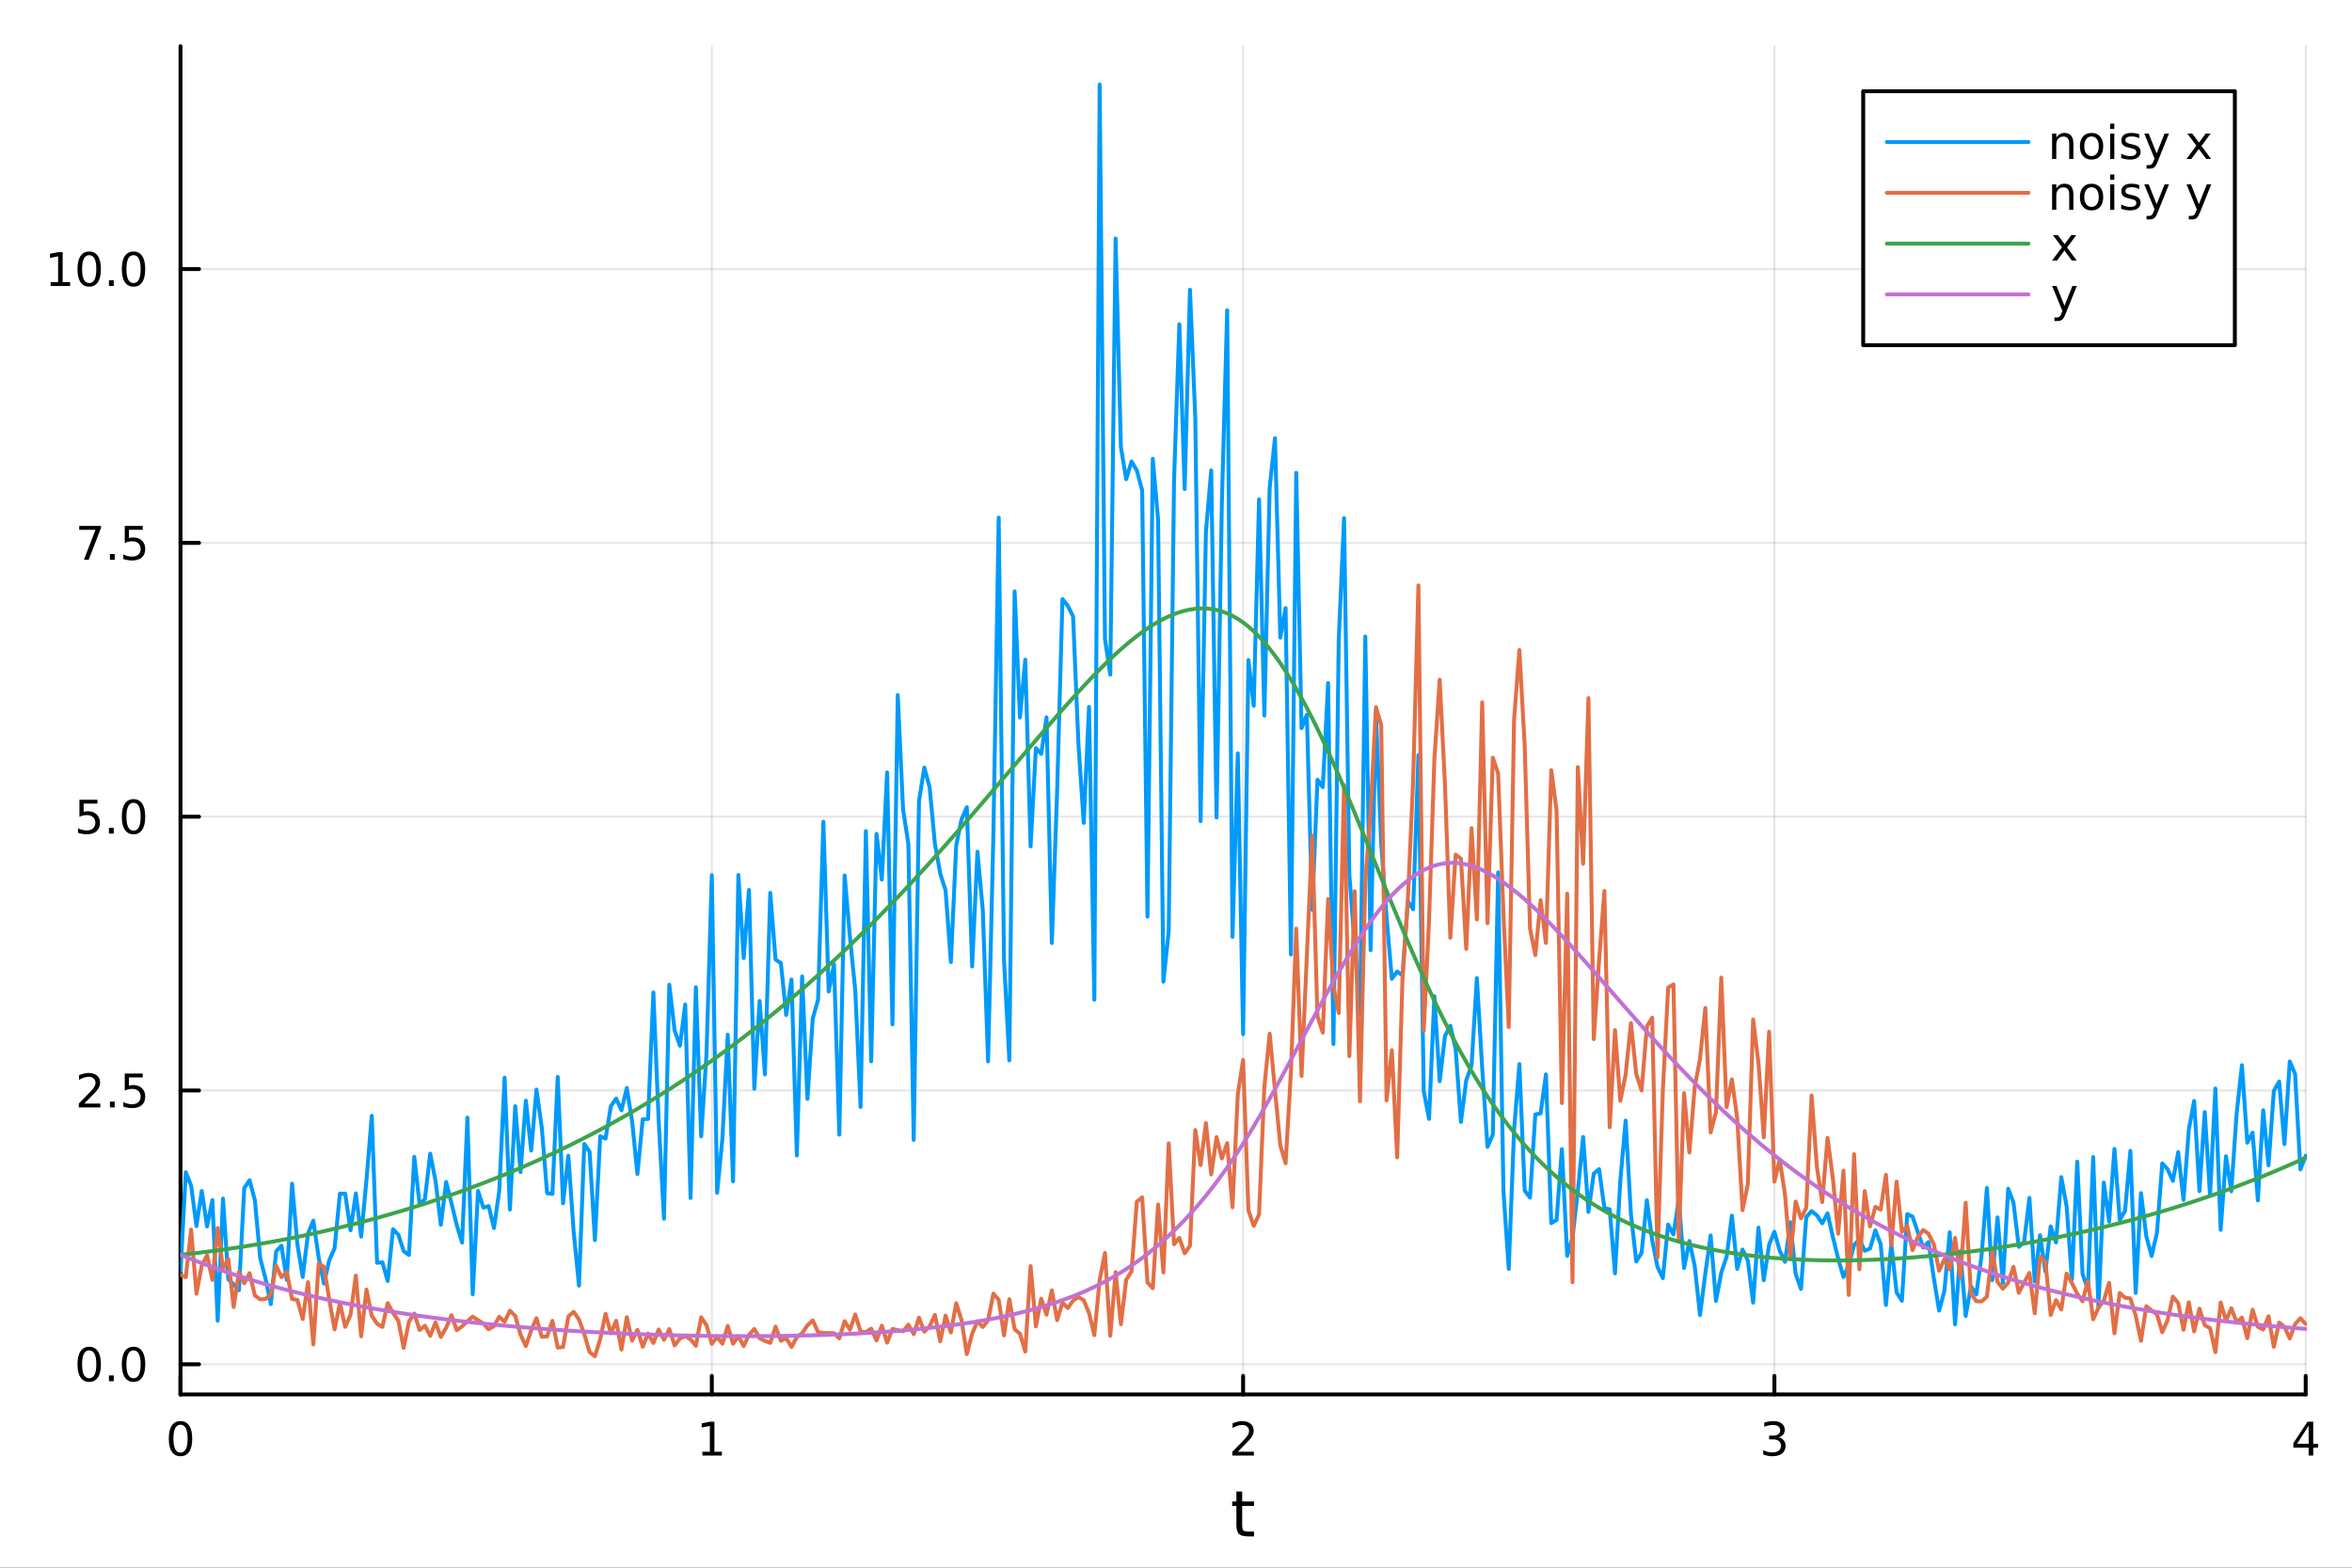 <?xml version="1.0" encoding="utf-8"?>
<svg xmlns="http://www.w3.org/2000/svg" xmlns:xlink="http://www.w3.org/1999/xlink" width="600" height="400" viewBox="0 0 2400 1600">
<rect x="0" y="0" width="2400" height="1600" fill="#333333" stroke="none"/>
<defs>
  <clipPath id="clip410">
    <rect x="0" y="0" width="2400" height="1600"/>
  </clipPath>
</defs>
<path clip-path="url(#clip410)" d="M0 1600 L2400 1600 L2400 0 L0 0  Z" fill="#ffffff" fill-rule="evenodd" fill-opacity="1"/>
<defs>
  <clipPath id="clip411">
    <rect x="480" y="0" width="1681" height="1600"/>
  </clipPath>
</defs>
<path clip-path="url(#clip410)" d="M184.191 1423.18 L2352.76 1423.18 L2352.76 47.244 L184.191 47.244  Z" fill="#ffffff" fill-rule="evenodd" fill-opacity="1"/>
<defs>
  <clipPath id="clip412">
    <rect x="184" y="47" width="2170" height="1377"/>
  </clipPath>
</defs>
<polyline clip-path="url(#clip412)" style="stroke:#000000; stroke-linecap:round; stroke-linejoin:round; stroke-width:2; stroke-opacity:0.1; fill:none" points="184.191,1423.18 184.191,47.244 "/>
<polyline clip-path="url(#clip412)" style="stroke:#000000; stroke-linecap:round; stroke-linejoin:round; stroke-width:2; stroke-opacity:0.1; fill:none" points="726.332,1423.18 726.332,47.244 "/>
<polyline clip-path="url(#clip412)" style="stroke:#000000; stroke-linecap:round; stroke-linejoin:round; stroke-width:2; stroke-opacity:0.1; fill:none" points="1268.47,1423.18 1268.47,47.244 "/>
<polyline clip-path="url(#clip412)" style="stroke:#000000; stroke-linecap:round; stroke-linejoin:round; stroke-width:2; stroke-opacity:0.1; fill:none" points="1810.61,1423.18 1810.61,47.244 "/>
<polyline clip-path="url(#clip412)" style="stroke:#000000; stroke-linecap:round; stroke-linejoin:round; stroke-width:2; stroke-opacity:0.1; fill:none" points="2352.76,1423.18 2352.76,47.244 "/>
<polyline clip-path="url(#clip410)" style="stroke:#000000; stroke-linecap:round; stroke-linejoin:round; stroke-width:4; stroke-opacity:1; fill:none" points="184.191,1423.18 2352.76,1423.18 "/>
<polyline clip-path="url(#clip410)" style="stroke:#000000; stroke-linecap:round; stroke-linejoin:round; stroke-width:4; stroke-opacity:1; fill:none" points="184.191,1423.18 184.191,1404.28 "/>
<polyline clip-path="url(#clip410)" style="stroke:#000000; stroke-linecap:round; stroke-linejoin:round; stroke-width:4; stroke-opacity:1; fill:none" points="726.332,1423.18 726.332,1404.28 "/>
<polyline clip-path="url(#clip410)" style="stroke:#000000; stroke-linecap:round; stroke-linejoin:round; stroke-width:4; stroke-opacity:1; fill:none" points="1268.47,1423.18 1268.47,1404.28 "/>
<polyline clip-path="url(#clip410)" style="stroke:#000000; stroke-linecap:round; stroke-linejoin:round; stroke-width:4; stroke-opacity:1; fill:none" points="1810.61,1423.18 1810.61,1404.28 "/>
<polyline clip-path="url(#clip410)" style="stroke:#000000; stroke-linecap:round; stroke-linejoin:round; stroke-width:4; stroke-opacity:1; fill:none" points="2352.76,1423.18 2352.76,1404.28 "/>
<path clip-path="url(#clip410)" d="M184.191 1454.1 Q180.58 1454.1 178.751 1457.66 Q176.945 1461.2 176.945 1468.33 Q176.945 1475.44 178.751 1479.01 Q180.58 1482.55 184.191 1482.55 Q187.825 1482.55 189.63 1479.01 Q191.459 1475.44 191.459 1468.33 Q191.459 1461.2 189.63 1457.66 Q187.825 1454.1 184.191 1454.1 M184.191 1450.39 Q190.001 1450.39 193.056 1455 Q196.135 1459.58 196.135 1468.33 Q196.135 1477.06 193.056 1481.67 Q190.001 1486.25 184.191 1486.25 Q178.381 1486.25 175.302 1481.67 Q172.246 1477.06 172.246 1468.33 Q172.246 1459.58 175.302 1455 Q178.381 1450.39 184.191 1450.39 Z" fill="#000000" fill-rule="nonzero" fill-opacity="1" /><path clip-path="url(#clip410)" d="M716.714 1481.64 L724.353 1481.64 L724.353 1455.28 L716.043 1456.95 L716.043 1452.69 L724.307 1451.02 L728.982 1451.02 L728.982 1481.64 L736.621 1481.64 L736.621 1485.58 L716.714 1485.58 L716.714 1481.64 Z" fill="#000000" fill-rule="nonzero" fill-opacity="1" /><path clip-path="url(#clip410)" d="M1263.13 1481.64 L1279.45 1481.64 L1279.45 1485.58 L1257.5 1485.58 L1257.5 1481.64 Q1260.16 1478.89 1264.75 1474.26 Q1269.35 1469.61 1270.53 1468.27 Q1272.78 1465.74 1273.66 1464.01 Q1274.56 1462.25 1274.56 1460.56 Q1274.56 1457.8 1272.62 1456.07 Q1270.7 1454.33 1267.59 1454.33 Q1265.39 1454.33 1262.94 1455.09 Q1260.51 1455.86 1257.73 1457.41 L1257.73 1452.69 Q1260.56 1451.55 1263.01 1450.97 Q1265.46 1450.39 1267.5 1450.39 Q1272.87 1450.39 1276.07 1453.08 Q1279.26 1455.77 1279.26 1460.26 Q1279.26 1462.39 1278.45 1464.31 Q1277.66 1466.2 1275.56 1468.8 Q1274.98 1469.47 1271.88 1472.69 Q1268.77 1475.88 1263.13 1481.64 Z" fill="#000000" fill-rule="nonzero" fill-opacity="1" /><path clip-path="url(#clip410)" d="M1814.86 1466.95 Q1818.22 1467.66 1820.09 1469.93 Q1821.99 1472.2 1821.99 1475.53 Q1821.99 1480.65 1818.47 1483.45 Q1814.95 1486.25 1808.47 1486.25 Q1806.3 1486.25 1803.98 1485.81 Q1801.69 1485.39 1799.24 1484.54 L1799.24 1480.02 Q1801.18 1481.16 1803.5 1481.74 Q1805.81 1482.32 1808.33 1482.32 Q1812.73 1482.32 1815.02 1480.58 Q1817.34 1478.84 1817.34 1475.53 Q1817.34 1472.48 1815.19 1470.77 Q1813.06 1469.03 1809.24 1469.03 L1805.21 1469.03 L1805.21 1465.19 L1809.42 1465.19 Q1812.87 1465.19 1814.7 1463.82 Q1816.53 1462.43 1816.53 1459.84 Q1816.53 1457.18 1814.63 1455.77 Q1812.76 1454.33 1809.24 1454.33 Q1807.32 1454.33 1805.12 1454.75 Q1802.92 1455.16 1800.28 1456.04 L1800.28 1451.88 Q1802.94 1451.14 1805.26 1450.77 Q1807.59 1450.39 1809.65 1450.39 Q1814.98 1450.39 1818.08 1452.83 Q1821.18 1455.23 1821.18 1459.35 Q1821.18 1462.22 1819.54 1464.21 Q1817.89 1466.18 1814.86 1466.95 Z" fill="#000000" fill-rule="nonzero" fill-opacity="1" /><path clip-path="url(#clip410)" d="M2355.77 1455.09 L2343.96 1473.54 L2355.77 1473.54 L2355.77 1455.09 M2354.54 1451.02 L2360.42 1451.02 L2360.42 1473.54 L2365.35 1473.54 L2365.35 1477.43 L2360.42 1477.43 L2360.42 1485.58 L2355.77 1485.58 L2355.77 1477.43 L2340.16 1477.43 L2340.16 1472.92 L2354.54 1451.02 Z" fill="#000000" fill-rule="nonzero" fill-opacity="1" /><path clip-path="url(#clip410)" d="M1267.53 1522.27 L1267.53 1532.4 L1279.6 1532.4 L1279.6 1536.95 L1267.53 1536.95 L1267.53 1556.3 Q1267.53 1560.66 1268.71 1561.9 Q1269.92 1563.14 1273.58 1563.14 L1279.6 1563.14 L1279.6 1568.04 L1273.58 1568.04 Q1266.8 1568.04 1264.22 1565.53 Q1261.65 1562.98 1261.65 1556.3 L1261.65 1536.95 L1257.35 1536.95 L1257.35 1532.4 L1261.65 1532.4 L1261.65 1522.27 L1267.53 1522.27 Z" fill="#000000" fill-rule="nonzero" fill-opacity="1" /><polyline clip-path="url(#clip412)" style="stroke:#000000; stroke-linecap:round; stroke-linejoin:round; stroke-width:2; stroke-opacity:0.1; fill:none" points="184.191,1392.42 2352.76,1392.42 "/>
<polyline clip-path="url(#clip412)" style="stroke:#000000; stroke-linecap:round; stroke-linejoin:round; stroke-width:2; stroke-opacity:0.1; fill:none" points="184.191,1112.97 2352.76,1112.97 "/>
<polyline clip-path="url(#clip412)" style="stroke:#000000; stroke-linecap:round; stroke-linejoin:round; stroke-width:2; stroke-opacity:0.1; fill:none" points="184.191,833.52 2352.76,833.52 "/>
<polyline clip-path="url(#clip412)" style="stroke:#000000; stroke-linecap:round; stroke-linejoin:round; stroke-width:2; stroke-opacity:0.1; fill:none" points="184.191,554.069 2352.76,554.069 "/>
<polyline clip-path="url(#clip412)" style="stroke:#000000; stroke-linecap:round; stroke-linejoin:round; stroke-width:2; stroke-opacity:0.1; fill:none" points="184.191,274.618 2352.76,274.618 "/>
<polyline clip-path="url(#clip410)" style="stroke:#000000; stroke-linecap:round; stroke-linejoin:round; stroke-width:4; stroke-opacity:1; fill:none" points="184.191,1423.18 184.191,47.244 "/>
<polyline clip-path="url(#clip410)" style="stroke:#000000; stroke-linecap:round; stroke-linejoin:round; stroke-width:4; stroke-opacity:1; fill:none" points="184.191,1392.42 203.088,1392.42 "/>
<polyline clip-path="url(#clip410)" style="stroke:#000000; stroke-linecap:round; stroke-linejoin:round; stroke-width:4; stroke-opacity:1; fill:none" points="184.191,1112.97 203.088,1112.97 "/>
<polyline clip-path="url(#clip410)" style="stroke:#000000; stroke-linecap:round; stroke-linejoin:round; stroke-width:4; stroke-opacity:1; fill:none" points="184.191,833.52 203.088,833.52 "/>
<polyline clip-path="url(#clip410)" style="stroke:#000000; stroke-linecap:round; stroke-linejoin:round; stroke-width:4; stroke-opacity:1; fill:none" points="184.191,554.069 203.088,554.069 "/>
<polyline clip-path="url(#clip410)" style="stroke:#000000; stroke-linecap:round; stroke-linejoin:round; stroke-width:4; stroke-opacity:1; fill:none" points="184.191,274.618 203.088,274.618 "/>
<path clip-path="url(#clip410)" d="M91.015 1378.22 Q87.404 1378.22 85.575 1381.79 Q83.77 1385.33 83.77 1392.46 Q83.77 1399.56 85.575 1403.13 Q87.404 1406.67 91.015 1406.67 Q94.649 1406.67 96.455 1403.13 Q98.284 1399.56 98.284 1392.46 Q98.284 1385.33 96.455 1381.79 Q94.649 1378.22 91.015 1378.22 M91.015 1374.52 Q96.825 1374.52 99.881 1379.12 Q102.959 1383.71 102.959 1392.46 Q102.959 1401.18 99.881 1405.79 Q96.825 1410.37 91.015 1410.37 Q85.205 1410.37 82.126 1405.79 Q79.071 1401.18 79.071 1392.46 Q79.071 1383.71 82.126 1379.12 Q85.205 1374.52 91.015 1374.52 Z" fill="#000000" fill-rule="nonzero" fill-opacity="1" /><path clip-path="url(#clip410)" d="M111.177 1403.82 L116.061 1403.82 L116.061 1409.7 L111.177 1409.7 L111.177 1403.82 Z" fill="#000000" fill-rule="nonzero" fill-opacity="1" /><path clip-path="url(#clip410)" d="M136.246 1378.22 Q132.635 1378.22 130.807 1381.79 Q129.001 1385.33 129.001 1392.46 Q129.001 1399.56 130.807 1403.13 Q132.635 1406.67 136.246 1406.67 Q139.881 1406.67 141.686 1403.13 Q143.515 1399.56 143.515 1392.46 Q143.515 1385.33 141.686 1381.79 Q139.881 1378.22 136.246 1378.22 M136.246 1374.52 Q142.056 1374.52 145.112 1379.12 Q148.191 1383.71 148.191 1392.46 Q148.191 1401.18 145.112 1405.79 Q142.056 1410.37 136.246 1410.37 Q130.436 1410.37 127.357 1405.79 Q124.302 1401.18 124.302 1392.46 Q124.302 1383.71 127.357 1379.12 Q130.436 1374.52 136.246 1374.52 Z" fill="#000000" fill-rule="nonzero" fill-opacity="1" /><path clip-path="url(#clip410)" d="M86.038 1126.32 L102.358 1126.32 L102.358 1130.25 L80.413 1130.25 L80.413 1126.32 Q83.075 1123.56 87.659 1118.93 Q92.265 1114.28 93.446 1112.94 Q95.691 1110.41 96.571 1108.68 Q97.473 1106.92 97.473 1105.23 Q97.473 1102.47 95.529 1100.74 Q93.608 1099 90.506 1099 Q88.307 1099 85.853 1099.77 Q83.422 1100.53 80.645 1102.08 L80.645 1097.36 Q83.469 1096.22 85.922 1095.65 Q88.376 1095.07 90.413 1095.07 Q95.784 1095.07 98.978 1097.75 Q102.172 1100.44 102.172 1104.93 Q102.172 1107.06 101.362 1108.98 Q100.575 1110.88 98.469 1113.47 Q97.89 1114.14 94.788 1117.36 Q91.686 1120.55 86.038 1126.32 Z" fill="#000000" fill-rule="nonzero" fill-opacity="1" /><path clip-path="url(#clip410)" d="M112.172 1124.37 L117.057 1124.37 L117.057 1130.25 L112.172 1130.25 L112.172 1124.37 Z" fill="#000000" fill-rule="nonzero" fill-opacity="1" /><path clip-path="url(#clip410)" d="M127.288 1095.69 L145.644 1095.69 L145.644 1099.63 L131.57 1099.63 L131.57 1108.1 Q132.589 1107.75 133.607 1107.59 Q134.626 1107.4 135.644 1107.4 Q141.431 1107.4 144.811 1110.58 Q148.191 1113.75 148.191 1119.16 Q148.191 1124.74 144.718 1127.84 Q141.246 1130.92 134.927 1130.92 Q132.751 1130.92 130.482 1130.55 Q128.237 1130.18 125.83 1129.44 L125.83 1124.74 Q127.913 1125.88 130.135 1126.43 Q132.357 1126.99 134.834 1126.99 Q138.839 1126.99 141.177 1124.88 Q143.515 1122.77 143.515 1119.16 Q143.515 1115.55 141.177 1113.45 Q138.839 1111.34 134.834 1111.34 Q132.959 1111.34 131.084 1111.76 Q129.232 1112.17 127.288 1113.05 L127.288 1095.69 Z" fill="#000000" fill-rule="nonzero" fill-opacity="1" /><path clip-path="url(#clip410)" d="M81.061 816.24 L99.418 816.24 L99.418 820.176 L85.344 820.176 L85.344 828.648 Q86.362 828.301 87.381 828.139 Q88.399 827.953 89.418 827.953 Q95.205 827.953 98.585 831.125 Q101.964 834.296 101.964 839.713 Q101.964 845.291 98.492 848.393 Q95.02 851.472 88.7 851.472 Q86.524 851.472 84.256 851.101 Q82.01 850.731 79.603 849.99 L79.603 845.291 Q81.686 846.426 83.909 846.981 Q86.131 847.537 88.608 847.537 Q92.612 847.537 94.95 845.43 Q97.288 843.324 97.288 839.713 Q97.288 836.101 94.95 833.995 Q92.612 831.889 88.608 831.889 Q86.733 831.889 84.858 832.305 Q83.006 832.722 81.061 833.601 L81.061 816.24 Z" fill="#000000" fill-rule="nonzero" fill-opacity="1" /><path clip-path="url(#clip410)" d="M111.177 844.921 L116.061 844.921 L116.061 850.8 L111.177 850.8 L111.177 844.921 Z" fill="#000000" fill-rule="nonzero" fill-opacity="1" /><path clip-path="url(#clip410)" d="M136.246 819.319 Q132.635 819.319 130.807 822.884 Q129.001 826.426 129.001 833.555 Q129.001 840.662 130.807 844.226 Q132.635 847.768 136.246 847.768 Q139.881 847.768 141.686 844.226 Q143.515 840.662 143.515 833.555 Q143.515 826.426 141.686 822.884 Q139.881 819.319 136.246 819.319 M136.246 815.615 Q142.056 815.615 145.112 820.222 Q148.191 824.805 148.191 833.555 Q148.191 842.282 145.112 846.888 Q142.056 851.472 136.246 851.472 Q130.436 851.472 127.357 846.888 Q124.302 842.282 124.302 833.555 Q124.302 824.805 127.357 820.222 Q130.436 815.615 136.246 815.615 Z" fill="#000000" fill-rule="nonzero" fill-opacity="1" /><path clip-path="url(#clip410)" d="M80.83 536.789 L103.052 536.789 L103.052 538.78 L90.506 571.349 L85.622 571.349 L97.427 540.725 L80.83 540.725 L80.83 536.789 Z" fill="#000000" fill-rule="nonzero" fill-opacity="1" /><path clip-path="url(#clip410)" d="M112.172 565.47 L117.057 565.47 L117.057 571.349 L112.172 571.349 L112.172 565.47 Z" fill="#000000" fill-rule="nonzero" fill-opacity="1" /><path clip-path="url(#clip410)" d="M127.288 536.789 L145.644 536.789 L145.644 540.725 L131.57 540.725 L131.57 549.197 Q132.589 548.85 133.607 548.688 Q134.626 548.502 135.644 548.502 Q141.431 548.502 144.811 551.674 Q148.191 554.845 148.191 560.262 Q148.191 565.84 144.718 568.942 Q141.246 572.021 134.927 572.021 Q132.751 572.021 130.482 571.65 Q128.237 571.28 125.83 570.539 L125.83 565.84 Q127.913 566.974 130.135 567.53 Q132.357 568.086 134.834 568.086 Q138.839 568.086 141.177 565.979 Q143.515 563.873 143.515 560.262 Q143.515 556.65 141.177 554.544 Q138.839 552.438 134.834 552.438 Q132.959 552.438 131.084 552.854 Q129.232 553.271 127.288 554.15 L127.288 536.789 Z" fill="#000000" fill-rule="nonzero" fill-opacity="1" /><path clip-path="url(#clip410)" d="M51.663 287.963 L59.302 287.963 L59.302 261.598 L50.992 263.264 L50.992 259.005 L59.256 257.338 L63.932 257.338 L63.932 287.963 L71.571 287.963 L71.571 291.898 L51.663 291.898 L51.663 287.963 Z" fill="#000000" fill-rule="nonzero" fill-opacity="1" /><path clip-path="url(#clip410)" d="M91.015 260.417 Q87.404 260.417 85.575 263.982 Q83.77 267.524 83.77 274.653 Q83.77 281.76 85.575 285.324 Q87.404 288.866 91.015 288.866 Q94.649 288.866 96.455 285.324 Q98.284 281.76 98.284 274.653 Q98.284 267.524 96.455 263.982 Q94.649 260.417 91.015 260.417 M91.015 256.713 Q96.825 256.713 99.881 261.32 Q102.959 265.903 102.959 274.653 Q102.959 283.38 99.881 287.986 Q96.825 292.57 91.015 292.57 Q85.205 292.57 82.126 287.986 Q79.071 283.38 79.071 274.653 Q79.071 265.903 82.126 261.32 Q85.205 256.713 91.015 256.713 Z" fill="#000000" fill-rule="nonzero" fill-opacity="1" /><path clip-path="url(#clip410)" d="M111.177 286.019 L116.061 286.019 L116.061 291.898 L111.177 291.898 L111.177 286.019 Z" fill="#000000" fill-rule="nonzero" fill-opacity="1" /><path clip-path="url(#clip410)" d="M136.246 260.417 Q132.635 260.417 130.807 263.982 Q129.001 267.524 129.001 274.653 Q129.001 281.76 130.807 285.324 Q132.635 288.866 136.246 288.866 Q139.881 288.866 141.686 285.324 Q143.515 281.76 143.515 274.653 Q143.515 267.524 141.686 263.982 Q139.881 260.417 136.246 260.417 M136.246 256.713 Q142.056 256.713 145.112 261.32 Q148.191 265.903 148.191 274.653 Q148.191 283.38 145.112 287.986 Q142.056 292.57 136.246 292.57 Q130.436 292.57 127.357 287.986 Q124.302 283.38 124.302 274.653 Q124.302 265.903 127.357 261.32 Q130.436 256.713 136.246 256.713 Z" fill="#000000" fill-rule="nonzero" fill-opacity="1" /><polyline clip-path="url(#clip412)" style="stroke:#009af9; stroke-linecap:round; stroke-linejoin:round; stroke-width:4; stroke-opacity:1; fill:none" points="184.191,1297.27 189.612,1196.41 195.034,1210.21 200.455,1251.33 205.876,1215.52 211.298,1251.72 216.719,1224.79 222.141,1348.01 227.562,1223.35 232.983,1305.67 238.405,1310.87 243.826,1316.77 249.248,1212.52 254.669,1204.55 260.09,1225.04 265.512,1284.26 270.933,1304.98 276.355,1331.02 281.776,1277.16 287.198,1271.35 292.619,1306.28 298.04,1208.04 303.462,1269.96 308.883,1303.25 314.305,1259.02 319.726,1245.77 325.147,1283.33 330.569,1310.1 335.99,1286.23 341.412,1273.95 346.833,1218.26 352.254,1218.31 357.676,1255.68 363.097,1218.03 368.519,1262.11 373.94,1204.53 379.362,1138.73 384.783,1288.87 390.204,1288.33 395.626,1307.38 401.047,1254.55 406.469,1260.14 411.89,1276.86 417.311,1280.91 422.733,1180.66 428.154,1229.06 433.576,1223.77 438.997,1177.43 444.419,1205.16 449.84,1250.07 455.261,1206.42 460.683,1227.99 466.104,1250.4 471.526,1268.18 476.947,1140.64 482.368,1321.02 487.79,1215.43 493.211,1232.5 498.633,1230.95 504.054,1253.35 509.475,1215.17 514.897,1099.89 520.318,1234.51 525.74,1128.95 531.161,1196.25 536.583,1123.37 542.004,1174.3 547.425,1112.05 552.847,1150.89 558.268,1217.79 563.69,1218.48 569.111,1099.14 574.532,1228.06 579.954,1179.53 585.375,1257.11 590.797,1312.13 596.218,1167.48 601.639,1175.5 607.061,1265.67 612.482,1159.73 617.904,1162.05 623.325,1129 628.747,1121.19 634.168,1133.21 639.589,1110.36 645.011,1144.42 650.432,1198.19 655.854,1142.34 661.275,1142.03 666.696,1012.93 672.118,1143.65 677.539,1243.86 682.961,1005.04 688.382,1051.64 693.804,1067.32 699.225,1025.16 704.646,1222.65 710.068,1007.55 715.489,1159.76 720.911,1075.78 726.332,893.189 731.753,1217.45 737.175,1161.48 742.596,1055.99 748.018,1205.77 753.439,892.969 758.86,977.871 764.282,908.286 769.703,1111.28 775.125,1021.62 780.546,1096.56 785.968,911.261 791.389,979.268 796.81,983 802.232,1035.91 807.653,999.725 813.075,1179.3 818.496,996.516 823.917,1121.51 829.339,1039.52 834.76,1020.41 840.182,838.656 845.603,1011.9 851.024,984.239 856.446,1158.05 861.867,893.437 867.289,956.308 872.71,1010.66 878.132,1129.83 883.553,848.236 888.974,1083.26 894.396,851.019 899.817,897.745 905.239,788.369 910.66,1045.55 916.081,709.456 921.503,825.986 926.924,861.584 932.346,1163.43 937.767,817.42 943.189,783.387 948.61,803.617 954.031,861.617 959.453,891.663 964.874,908.819 970.296,981.899 975.717,862.889 981.138,836.241 986.56,823.841 991.981,986.36 997.403,869.228 1002.82,928.501 1008.25,1083.33 1013.67,850.92 1019.09,528.26 1024.51,980.088 1029.93,1082.28 1035.35,603.53 1040.77,732.24 1046.2,673.319 1051.62,863.824 1057.04,763.5 1062.46,769.466 1067.88,732.17 1073.3,962.47 1078.72,806.888 1084.15,611.486 1089.57,618.269 1094.99,629.111 1100.41,758.773 1105.83,839.883 1111.25,721.502 1116.67,1020.29 1122.1,86.186 1127.52,652.216 1132.94,688.518 1138.36,243.447 1143.78,456.469 1149.2,489.088 1154.62,470.997 1160.05,480.188 1165.47,500.555 1170.89,935.529 1176.31,468.235 1181.73,530.591 1187.15,1001.86 1192.57,950.495 1197.99,490.214 1203.42,330.924 1208.84,499.18 1214.26,295.699 1219.68,426.435 1225.1,838.13 1230.52,543.01 1235.94,480.128 1241.37,834.365 1246.79,513.913 1252.21,316.671 1257.63,956.182 1263.05,768.796 1268.47,1055.48 1273.89,673.63 1279.32,720.4 1284.74,509.637 1290.16,730.347 1295.58,497.853 1301,447.197 1306.42,650.699 1311.84,620.556 1317.27,974.148 1322.69,482.537 1328.11,743.233 1333.53,729.482 1338.95,928.51 1344.37,795.755 1349.79,803.303 1355.22,697.052 1360.64,1065.58 1366.06,652.739 1371.48,528.763 1376.9,892.684 1382.32,965.009 1387.74,1035.66 1393.17,649.626 1398.59,969.731 1404.01,728.042 1409.43,861.692 1414.85,935.523 1420.27,999.004 1425.69,991.57 1431.12,995.379 1436.54,919.826 1441.96,928.049 1447.38,770.698 1452.8,1113.7 1458.22,1142.01 1463.64,1016.79 1469.07,1103.56 1474.49,1057.33 1479.91,1046.89 1485.33,1070.56 1490.75,1145.05 1496.17,1102.63 1501.59,1087.42 1507.02,998.27 1512.44,1090.11 1517.86,1170.5 1523.28,1158.02 1528.7,890.37 1534.12,1215.56 1539.54,1295.01 1544.97,1153.34 1550.39,1086.02 1555.81,1215.14 1561.23,1222.34 1566.65,1137.45 1572.07,1136.24 1577.49,1096.55 1582.92,1248.35 1588.34,1245.05 1593.76,1172.79 1599.18,1281.7 1604.6,1263.15 1610.02,1215.52 1615.44,1160.39 1620.87,1236.94 1626.29,1197.78 1631.71,1193.26 1637.13,1232.87 1642.55,1234.35 1647.97,1299.62 1653.39,1204.95 1658.82,1143.7 1664.24,1239.6 1669.66,1287.45 1675.08,1278.7 1680.5,1225.02 1685.92,1265.94 1691.34,1293.07 1696.76,1304.5 1702.19,1249.79 1707.61,1259.88 1713.03,1223.97 1718.45,1294.16 1723.87,1266.57 1729.29,1291.89 1734.71,1342.16 1740.14,1299.7 1745.56,1260.93 1750.98,1327.74 1756.4,1298.85 1761.82,1282.78 1767.24,1240.7 1772.66,1295.03 1778.09,1275.32 1783.51,1286.51 1788.93,1329.47 1794.35,1252.86 1799.77,1306.67 1805.19,1270.39 1810.61,1257.15 1816.04,1276.55 1821.46,1287.89 1826.88,1247.45 1832.3,1300.14 1837.72,1315.55 1843.14,1242.14 1848.56,1236.06 1853.99,1240.41 1859.41,1248.57 1864.83,1238.33 1870.25,1262.48 1875.67,1284.42 1881.09,1303.3 1886.51,1291.49 1891.94,1270.6 1897.36,1264.83 1902.78,1276.54 1908.2,1274.32 1913.62,1255.72 1919.04,1269.64 1924.46,1331.89 1929.89,1269 1935.31,1319.14 1940.73,1327.59 1946.15,1239.14 1951.57,1241.69 1956.99,1257.64 1962.41,1273.2 1967.84,1267.63 1973.26,1304.33 1978.68,1337.64 1984.1,1317.39 1989.52,1257.76 1994.94,1351.69 2000.36,1277.01 2005.79,1343.13 2011.21,1312.79 2016.63,1321.14 2022.05,1280.98 2027.47,1212.38 2032.89,1306.49 2038.31,1242.5 2043.74,1309.24 2049.16,1213.19 2054.58,1227.54 2060,1272.6 2065.42,1267.58 2070.84,1222.57 2076.26,1307.86 2081.69,1260.67 2087.11,1297.67 2092.53,1251.74 2097.95,1268.07 2103.37,1201.36 2108.79,1231.16 2114.21,1305.74 2119.64,1185.58 2125.06,1300.34 2130.48,1315.81 2135.9,1180.89 2141.32,1334.55 2146.74,1206.89 2152.16,1246.85 2157.59,1172.62 2163.01,1245.15 2168.43,1235.8 2173.85,1174.6 2179.27,1319.63 2184.69,1217.7 2190.11,1261.73 2195.53,1281.9 2200.96,1258.18 2206.38,1187.4 2211.8,1193.26 2217.22,1205.29 2222.64,1175.9 2228.06,1224.66 2233.48,1152.94 2238.91,1123.66 2244.33,1215.68 2249.75,1135 2255.17,1219.9 2260.59,1110.98 2266.01,1255.21 2271.43,1180.06 2276.86,1215.79 2282.28,1136.44 2287.7,1087.16 2293.12,1166.24 2298.54,1156 2303.96,1225.12 2309.38,1133.15 2314.81,1189.42 2320.23,1113.45 2325.65,1103.73 2331.07,1167.76 2336.49,1083.37 2341.91,1096.05 2347.33,1193.5 2352.76,1179.49 "/>
<polyline clip-path="url(#clip412)" style="stroke:#e26f46; stroke-linecap:round; stroke-linejoin:round; stroke-width:4; stroke-opacity:1; fill:none" points="184.191,1301.23 189.612,1303.4 195.034,1254.92 200.455,1320.48 205.876,1291.64 211.298,1281.19 216.719,1306.28 222.141,1253.27 227.562,1294.46 232.983,1285.07 238.405,1334.01 243.826,1298.11 249.248,1309.67 254.669,1299.43 260.09,1322.21 265.512,1326.17 270.933,1325.72 276.355,1320.96 281.776,1291.7 287.198,1303.52 292.619,1298.18 298.04,1325.84 303.462,1326.71 308.883,1346.2 314.305,1308.54 319.726,1372.16 325.147,1289.7 330.569,1292.91 335.99,1326.26 341.412,1356.79 346.833,1329.81 352.254,1354.2 357.676,1341.95 363.097,1301.81 368.519,1363.89 373.94,1316.1 379.362,1342.91 384.783,1350.98 390.204,1354.29 395.626,1330.02 401.047,1339.87 406.469,1347.9 411.89,1375.66 417.311,1348.84 422.733,1340.59 428.154,1357.52 433.576,1353.05 438.997,1363.36 444.419,1349.71 449.84,1364.53 455.261,1355.05 460.683,1342.3 466.104,1357.63 471.526,1353.71 476.947,1348.46 482.368,1343.78 487.79,1347.32 493.211,1350.93 498.633,1356.69 504.054,1353.44 509.475,1343.81 514.897,1349.08 520.318,1337.71 525.74,1343 531.161,1362.11 536.583,1373.85 542.004,1357.79 547.425,1345.35 552.847,1364.25 558.268,1363.93 563.69,1348.05 569.111,1375.34 574.532,1374.82 579.954,1343.68 585.375,1338.86 590.797,1346.71 596.218,1361.61 601.639,1379.98 607.061,1384.24 612.482,1366.69 617.904,1340.87 623.325,1360.72 628.747,1348 634.168,1377.44 639.589,1344.3 645.011,1368.29 650.432,1357.2 655.854,1374.5 661.275,1361.05 666.696,1370.67 672.118,1356.91 677.539,1367.36 682.961,1356.44 688.382,1373.18 693.804,1366.1 699.225,1363.61 704.646,1366.96 710.068,1373.65 715.489,1344.45 720.911,1352.59 726.332,1371.61 731.753,1364.47 737.175,1371.42 742.596,1353.23 748.018,1371.44 753.439,1363.7 758.86,1373.81 764.282,1362.32 769.703,1356.35 775.125,1365.89 780.546,1368.5 785.968,1370.6 791.389,1354.03 796.81,1368.44 802.232,1365.74 807.653,1374.79 813.075,1364.71 818.496,1360.68 823.917,1352.7 829.339,1347.6 834.76,1359.57 840.182,1360.43 845.603,1360.6 851.024,1360.63 856.446,1365.95 861.867,1348.42 867.289,1357.23 872.71,1341.5 878.132,1359.1 883.553,1359.59 888.974,1356.02 894.396,1368.05 899.817,1352.97 905.239,1370.36 910.66,1356.33 916.081,1357.65 921.503,1358.74 926.924,1351.96 932.346,1361.65 937.767,1344.81 943.189,1359.1 948.61,1353.59 954.031,1342 959.453,1368.91 964.874,1342.68 970.296,1359.87 975.717,1330.11 981.138,1347.26 986.56,1382.03 991.981,1361.19 997.403,1348.42 1002.82,1354.33 1008.25,1347.49 1013.67,1320.24 1019.09,1326.52 1024.51,1362.91 1029.93,1325.91 1035.35,1356.6 1040.77,1361.24 1046.2,1379.41 1051.62,1292.24 1057.04,1353.71 1062.46,1325.41 1067.88,1341.82 1073.3,1316.94 1078.72,1347.36 1084.15,1329.49 1089.57,1335 1094.99,1327.34 1100.41,1323.78 1105.83,1327.06 1111.25,1339.93 1116.67,1362.72 1122.1,1306.27 1127.52,1278.77 1132.94,1363.3 1138.36,1298.34 1143.78,1351.53 1149.2,1306.1 1154.62,1297.63 1160.05,1226.42 1165.47,1222.09 1170.89,1308.87 1176.31,1314.76 1181.73,1229.33 1187.15,1298.65 1192.57,1166.92 1197.99,1269.91 1203.42,1263.41 1208.84,1279.19 1214.26,1271.58 1219.68,1153.34 1225.1,1189.08 1230.52,1146.26 1235.94,1198.65 1241.37,1160.54 1246.79,1182.37 1252.21,1166.67 1257.63,1232.17 1263.05,1117.08 1268.47,1081.76 1273.89,1235.22 1279.32,1251.16 1284.74,1239.62 1290.16,1109.35 1295.58,1054.98 1301,1112.53 1306.42,1168.94 1311.84,1187.26 1317.27,1094.24 1322.69,947.784 1328.11,1098.16 1333.53,975.392 1338.95,853.041 1344.37,1037.3 1349.79,1053.96 1355.22,917.606 1360.64,1006.92 1366.06,1033.85 1371.48,801.16 1376.9,1077.98 1382.32,909.572 1387.74,1124.04 1393.17,898.574 1398.59,828.678 1404.01,721.644 1409.43,740.229 1414.85,1123.08 1420.27,1071.81 1425.69,1181.22 1431.12,999.127 1436.54,919.925 1441.96,796.909 1447.38,597.456 1452.8,1051.8 1458.22,939.171 1463.64,775.221 1469.07,693.69 1474.49,801.032 1479.91,957.064 1485.33,872.274 1490.75,876.436 1496.17,968.457 1501.59,845.227 1507.02,938.411 1512.44,716.811 1517.86,942.203 1523.28,773.287 1528.7,789.289 1534.12,932.129 1539.54,1048.18 1544.97,734.717 1550.39,663.428 1555.81,760.651 1561.23,947.516 1566.65,974.832 1572.07,918.783 1577.49,962.386 1582.92,786.107 1588.34,827.204 1593.76,1125.8 1599.18,912.123 1604.6,1308.67 1610.02,782.877 1615.44,881.542 1620.87,712.492 1626.29,1060.55 1631.71,980.525 1637.13,909.306 1642.55,1150.53 1647.97,1051.34 1653.39,1123.48 1658.82,1096.76 1664.24,1044.23 1669.66,1096.27 1675.08,1112.97 1680.5,1047.6 1685.92,1038.65 1691.34,1283.49 1696.76,1113.37 1702.19,1007.95 1707.61,1004.66 1713.03,1265.83 1718.45,1115.72 1723.87,1176.32 1729.29,1109.52 1734.71,1080.71 1740.14,1028.73 1745.56,1155.79 1750.98,1135.02 1756.4,997.743 1761.82,1130.01 1767.24,1101.62 1772.66,1141.32 1778.09,1235.15 1783.51,1208.49 1788.93,1040.52 1794.35,1084.56 1799.77,1160.81 1805.19,1053.01 1810.61,1206.04 1816.04,1183.68 1821.46,1219.4 1826.88,1284.74 1832.3,1226.29 1837.72,1243.44 1843.14,1232.8 1848.56,1118.02 1853.99,1191.12 1859.41,1226.84 1864.83,1161.31 1870.25,1202.38 1875.67,1259.18 1881.09,1194.8 1886.51,1321.69 1891.94,1177.95 1897.36,1295.56 1902.78,1215.58 1908.2,1251.73 1913.62,1231.75 1919.04,1234.53 1924.46,1199.03 1929.89,1270.94 1935.31,1206.01 1940.73,1257.25 1946.15,1251.22 1951.57,1275.97 1956.99,1262.54 1962.41,1255.33 1967.84,1259.15 1973.26,1269.82 1978.68,1296.9 1984.1,1285.21 1989.52,1295.51 1994.94,1263.34 2000.36,1303.2 2005.79,1227.52 2011.21,1320.33 2016.63,1328.06 2022.05,1328.24 2027.47,1323.35 2032.89,1277.18 2038.31,1308.35 2043.74,1315.32 2049.16,1308.97 2054.58,1292.93 2060,1319.44 2065.42,1309.03 2070.84,1299.09 2076.26,1340.41 2081.69,1282.63 2087.11,1287.31 2092.53,1342.03 2097.95,1326.89 2103.37,1336.47 2108.79,1299.87 2114.21,1309.54 2119.64,1320.41 2125.06,1328.14 2130.48,1307.24 2135.9,1346.5 2141.32,1334.68 2146.74,1327.55 2152.16,1309.21 2157.59,1360.8 2163.01,1319.62 2168.43,1324.4 2173.85,1325.24 2179.27,1342.76 2184.69,1368.43 2190.11,1333.18 2195.53,1337.47 2200.96,1341.4 2206.38,1359.72 2211.8,1347.36 2217.22,1323.36 2222.64,1329.88 2228.06,1357.17 2233.48,1329.07 2238.91,1358.87 2244.33,1335.59 2249.75,1352.49 2255.17,1355.51 2260.59,1380.02 2266.01,1329.39 2271.43,1348.12 2276.86,1335.2 2282.28,1349.43 2287.7,1344.82 2293.12,1365.79 2298.54,1336.71 2303.96,1354.08 2309.38,1356.97 2314.81,1343.37 2320.23,1374.59 2325.65,1349.83 2331.07,1354.19 2336.49,1366.07 2341.91,1351.47 2347.33,1345.38 2352.76,1351.26 "/>
<polyline clip-path="url(#clip412)" style="stroke:#3da44d; stroke-linecap:round; stroke-linejoin:round; stroke-width:4; stroke-opacity:1; fill:none" points="184.191,1280.64 189.612,1280.07 195.034,1279.47 200.455,1278.85 205.876,1278.21 211.298,1277.54 216.719,1276.84 222.141,1276.12 227.562,1275.38 232.983,1274.61 238.405,1273.81 243.826,1273 249.248,1272.16 254.669,1271.29 260.09,1270.4 265.512,1269.48 270.933,1268.54 276.355,1267.58 281.776,1266.59 287.198,1265.58 292.619,1264.54 298.04,1263.48 303.462,1262.39 308.883,1261.28 314.305,1260.14 319.726,1258.98 325.147,1257.79 330.569,1256.58 335.99,1255.34 341.412,1254.08 346.833,1252.79 352.254,1251.47 357.676,1250.13 363.097,1248.76 368.519,1247.37 373.94,1245.95 379.362,1244.5 384.783,1243.02 390.204,1241.52 395.626,1239.99 401.047,1238.43 406.469,1236.84 411.89,1235.23 417.311,1233.58 422.733,1231.91 428.154,1230.21 433.576,1228.48 438.997,1226.72 444.419,1224.93 449.84,1223.11 455.261,1221.26 460.683,1219.38 466.104,1217.47 471.526,1215.53 476.947,1213.55 482.368,1211.54 487.79,1209.51 493.211,1207.44 498.633,1205.33 504.054,1203.19 509.475,1201.02 514.897,1198.82 520.318,1196.58 525.74,1194.31 531.161,1192 536.583,1189.66 542.004,1187.28 547.425,1184.87 552.847,1182.42 558.268,1179.93 563.69,1177.4 569.111,1174.84 574.532,1172.24 579.954,1169.61 585.375,1166.93 590.797,1164.21 596.218,1161.46 601.639,1158.66 607.061,1155.83 612.482,1152.96 617.904,1150.04 623.325,1147.08 628.747,1144.08 634.168,1141.04 639.589,1137.96 645.011,1134.83 650.432,1131.66 655.854,1128.44 661.275,1125.18 666.696,1121.88 672.118,1118.53 677.539,1115.14 682.961,1111.7 688.382,1108.21 693.804,1104.68 699.225,1101.1 704.646,1097.47 710.068,1093.79 715.489,1090.07 720.911,1086.3 726.332,1082.48 731.753,1078.6 737.175,1074.68 742.596,1070.71 748.018,1066.69 753.439,1062.61 758.86,1058.49 764.282,1054.31 769.703,1050.08 775.125,1045.8 780.546,1041.46 785.968,1037.07 791.389,1032.63 796.81,1028.14 802.232,1023.59 807.653,1018.99 813.075,1014.33 818.496,1009.62 823.917,1004.86 829.339,1000.04 834.76,995.166 840.182,990.239 845.603,985.257 851.024,980.221 856.446,975.13 861.867,969.985 867.289,964.785 872.71,959.531 878.132,954.226 883.553,948.869 888.974,943.46 894.396,937.998 899.817,932.485 905.239,926.92 910.66,921.302 916.081,915.633 921.503,909.913 926.924,904.143 932.346,898.324 937.767,892.457 943.189,886.542 948.61,880.582 954.031,874.578 959.453,868.531 964.874,862.445 970.296,856.32 975.717,850.159 981.138,843.964 986.56,837.738 991.981,831.484 997.403,825.204 1002.82,818.902 1008.25,812.581 1013.67,806.244 1019.09,799.895 1024.51,793.538 1029.93,787.176 1035.35,780.813 1040.77,774.455 1046.2,768.104 1051.62,761.767 1057.04,755.447 1062.46,749.149 1067.88,742.872 1073.3,736.62 1078.72,730.403 1084.15,724.232 1089.57,718.118 1094.99,712.071 1100.41,706.103 1105.83,700.225 1111.25,694.451 1116.67,688.791 1122.1,683.258 1127.52,677.866 1132.94,672.627 1138.36,667.554 1143.78,662.661 1149.2,657.963 1154.62,653.472 1160.05,649.204 1165.47,645.173 1170.89,641.395 1176.31,637.884 1181.73,634.656 1187.15,631.727 1192.57,629.114 1197.99,626.831 1203.42,624.897 1208.84,623.327 1214.26,622.14 1219.68,621.353 1225.1,620.982 1230.52,621.048 1235.94,621.567 1241.37,622.558 1246.79,624.041 1252.21,626.034 1257.63,628.557 1263.05,631.63 1268.47,635.278 1273.89,639.507 1279.32,644.313 1284.74,649.695 1290.16,655.646 1295.58,662.161 1301,669.228 1306.42,676.838 1311.84,684.978 1317.27,693.632 1322.69,702.785 1328.11,712.416 1333.53,722.507 1338.95,733.034 1344.37,743.973 1349.79,755.299 1355.22,766.982 1360.64,778.992 1366.06,791.299 1371.48,803.868 1376.9,816.663 1382.32,829.648 1387.74,842.781 1393.17,856.022 1398.59,869.328 1404.01,882.654 1409.43,895.951 1414.85,909.18 1420.27,922.329 1425.69,935.367 1431.12,948.265 1436.54,960.993 1441.96,973.525 1447.38,985.838 1452.8,997.909 1458.22,1009.72 1463.64,1021.25 1469.07,1032.49 1474.49,1043.42 1479.91,1054.03 1485.33,1064.32 1490.75,1074.27 1496.17,1083.9 1501.59,1093.18 1507.02,1102.13 1512.44,1110.74 1517.86,1119.03 1523.28,1127 1528.7,1134.66 1534.12,1142.01 1539.54,1149.09 1544.97,1155.89 1550.39,1162.44 1555.81,1168.71 1561.23,1174.72 1566.65,1180.47 1572.07,1185.98 1577.49,1191.25 1582.92,1196.29 1588.34,1201.11 1593.76,1205.71 1599.18,1210.12 1604.6,1214.33 1610.02,1218.34 1615.44,1222.18 1620.87,1225.85 1626.29,1229.34 1631.71,1232.68 1637.13,1235.86 1642.55,1238.89 1647.97,1241.78 1653.39,1244.53 1658.82,1247.15 1664.24,1249.64 1669.66,1252.01 1675.08,1254.26 1680.5,1256.41 1685.92,1258.44 1691.34,1260.38 1696.76,1262.22 1702.19,1263.97 1707.61,1265.63 1713.03,1267.2 1718.45,1268.68 1723.87,1270.09 1729.29,1271.42 1734.71,1272.68 1740.14,1273.87 1745.56,1274.99 1750.98,1276.04 1756.4,1277.03 1761.82,1277.96 1767.24,1278.83 1772.66,1279.65 1778.09,1280.41 1783.51,1281.11 1788.93,1281.77 1794.35,1282.38 1799.77,1282.94 1805.19,1283.45 1810.61,1283.92 1816.04,1284.34 1821.46,1284.73 1826.88,1285.07 1832.3,1285.36 1837.72,1285.62 1843.14,1285.84 1848.56,1286.02 1853.99,1286.17 1859.41,1286.28 1864.83,1286.36 1870.25,1286.4 1875.67,1286.41 1881.09,1286.39 1886.51,1286.33 1891.94,1286.25 1897.36,1286.13 1902.78,1285.98 1908.2,1285.8 1913.62,1285.6 1919.04,1285.36 1924.46,1285.1 1929.89,1284.81 1935.31,1284.49 1940.73,1284.14 1946.15,1283.77 1951.57,1283.37 1956.99,1282.94 1962.41,1282.49 1967.84,1282.01 1973.26,1281.51 1978.68,1280.98 1984.1,1280.42 1989.52,1279.84 1994.94,1279.24 2000.36,1278.61 2005.79,1277.96 2011.21,1277.28 2016.63,1276.58 2022.05,1275.85 2027.47,1275.1 2032.89,1274.32 2038.31,1273.52 2043.74,1272.7 2049.16,1271.85 2054.58,1270.98 2060,1270.08 2065.42,1269.16 2070.84,1268.21 2076.26,1267.24 2081.69,1266.24 2087.11,1265.22 2092.53,1264.18 2097.95,1263.11 2103.37,1262.01 2108.79,1260.89 2114.21,1259.74 2119.64,1258.57 2125.06,1257.38 2130.48,1256.16 2135.9,1254.91 2141.32,1253.64 2146.74,1252.34 2152.16,1251.01 2157.59,1249.66 2163.01,1248.28 2168.43,1246.88 2173.85,1245.45 2179.27,1243.99 2184.69,1242.51 2190.11,1241 2195.53,1239.46 2200.96,1237.89 2206.38,1236.29 2211.8,1234.67 2217.22,1233.02 2222.64,1231.34 2228.06,1229.62 2233.48,1227.88 2238.91,1226.12 2244.33,1224.32 2249.75,1222.49 2255.17,1220.63 2260.59,1218.74 2266.01,1216.81 2271.43,1214.86 2276.86,1212.88 2282.28,1210.86 2287.7,1208.81 2293.12,1206.73 2298.54,1204.62 2303.96,1202.47 2309.38,1200.29 2314.81,1198.07 2320.23,1195.82 2325.65,1193.54 2331.07,1191.22 2336.49,1188.87 2341.91,1186.48 2347.33,1184.05 2352.76,1181.59 "/>
<polyline clip-path="url(#clip412)" style="stroke:#c271d2; stroke-linecap:round; stroke-linejoin:round; stroke-width:4; stroke-opacity:1; fill:none" points="184.191,1280.64 189.612,1282.85 195.034,1285.01 200.455,1287.13 205.876,1289.19 211.298,1291.21 216.719,1293.18 222.141,1295.11 227.562,1297 232.983,1298.84 238.405,1300.64 243.826,1302.4 249.248,1304.12 254.669,1305.8 260.09,1307.44 265.512,1309.04 270.933,1310.61 276.355,1312.14 281.776,1313.63 287.198,1315.09 292.619,1316.52 298.04,1317.91 303.462,1319.27 308.883,1320.6 314.305,1321.89 319.726,1323.16 325.147,1324.4 330.569,1325.6 335.99,1326.78 341.412,1327.93 346.833,1329.05 352.254,1330.15 357.676,1331.22 363.097,1332.27 368.519,1333.28 373.94,1334.28 379.362,1335.25 384.783,1336.2 390.204,1337.12 395.626,1338.02 401.047,1338.9 406.469,1339.76 411.89,1340.59 417.311,1341.41 422.733,1342.21 428.154,1342.98 433.576,1343.74 438.997,1344.47 444.419,1345.19 449.84,1345.89 455.261,1346.58 460.683,1347.24 466.104,1347.89 471.526,1348.52 476.947,1349.13 482.368,1349.73 487.79,1350.31 493.211,1350.88 498.633,1351.43 504.054,1351.97 509.475,1352.49 514.897,1352.99 520.318,1353.49 525.74,1353.97 531.161,1354.43 536.583,1354.88 542.004,1355.32 547.425,1355.75 552.847,1356.16 558.268,1356.56 563.69,1356.95 569.111,1357.33 574.532,1357.69 579.954,1358.04 585.375,1358.38 590.797,1358.71 596.218,1359.03 601.639,1359.33 607.061,1359.63 612.482,1359.91 617.904,1360.19 623.325,1360.45 628.747,1360.7 634.168,1360.94 639.589,1361.17 645.011,1361.4 650.432,1361.61 655.854,1361.81 661.275,1362 666.696,1362.18 672.118,1362.35 677.539,1362.51 682.961,1362.66 688.382,1362.8 693.804,1362.93 699.225,1363.05 704.646,1363.16 710.068,1363.26 715.489,1363.35 720.911,1363.43 726.332,1363.5 731.753,1363.56 737.175,1363.61 742.596,1363.65 748.018,1363.68 753.439,1363.7 758.86,1363.71 764.282,1363.71 769.703,1363.7 775.125,1363.67 780.546,1363.64 785.968,1363.59 791.389,1363.54 796.81,1363.47 802.232,1363.39 807.653,1363.3 813.075,1363.19 818.496,1363.07 823.917,1362.94 829.339,1362.8 834.76,1362.64 840.182,1362.47 845.603,1362.28 851.024,1362.08 856.446,1361.86 861.867,1361.63 867.289,1361.38 872.71,1361.12 878.132,1360.83 883.553,1360.53 888.974,1360.21 894.396,1359.87 899.817,1359.51 905.239,1359.13 910.66,1358.73 916.081,1358.3 921.503,1357.86 926.924,1357.39 932.346,1356.9 937.767,1356.38 943.189,1355.84 948.61,1355.27 954.031,1354.67 959.453,1354.04 964.874,1353.38 970.296,1352.69 975.717,1351.96 981.138,1351.19 986.56,1350.39 991.981,1349.55 997.403,1348.67 1002.82,1347.74 1008.25,1346.77 1013.67,1345.75 1019.09,1344.67 1024.51,1343.55 1029.93,1342.37 1035.35,1341.13 1040.77,1339.83 1046.2,1338.46 1051.62,1337.03 1057.04,1335.53 1062.46,1333.96 1067.88,1332.32 1073.3,1330.6 1078.72,1328.81 1084.15,1326.93 1089.57,1324.95 1094.99,1322.88 1100.41,1320.7 1105.83,1318.41 1111.25,1316 1116.67,1313.46 1122.1,1310.79 1127.52,1307.98 1132.94,1305.03 1138.36,1301.92 1143.78,1298.66 1149.2,1295.23 1154.62,1291.63 1160.05,1287.86 1165.47,1283.91 1170.89,1279.77 1176.31,1275.43 1181.73,1270.9 1187.15,1266.16 1192.57,1261.22 1197.99,1256.06 1203.42,1250.68 1208.84,1245.08 1214.26,1239.24 1219.68,1233.17 1225.1,1226.86 1230.52,1220.31 1235.94,1213.5 1241.37,1206.44 1246.79,1199.12 1252.21,1191.54 1257.63,1183.69 1263.05,1175.56 1268.47,1167.15 1273.89,1158.45 1279.32,1149.49 1284.74,1140.3 1290.16,1130.9 1295.58,1121.32 1301,1111.58 1306.42,1101.71 1311.84,1091.74 1317.27,1081.68 1322.69,1071.57 1328.11,1061.44 1333.53,1051.31 1338.95,1041.21 1344.37,1031.17 1349.79,1021.21 1355.22,1011.38 1360.64,1001.69 1366.06,992.18 1371.48,982.879 1376.9,973.816 1382.32,965.024 1387.74,956.535 1393.17,948.38 1398.59,940.593 1404.01,933.206 1409.43,926.252 1414.85,919.76 1420.27,913.732 1425.69,908.182 1431.12,903.122 1436.54,898.562 1441.96,894.512 1447.38,890.977 1452.8,887.961 1458.22,885.465 1463.64,883.49 1469.07,882.032 1474.49,881.085 1479.91,880.642 1485.33,880.694 1490.75,881.228 1496.17,882.229 1501.59,883.681 1507.02,885.565 1512.44,887.86 1517.86,890.542 1523.28,893.585 1528.7,896.961 1534.12,900.64 1539.54,904.589 1544.97,908.774 1550.39,913.173 1555.81,917.803 1561.23,922.645 1566.65,927.682 1572.07,932.896 1577.49,938.271 1582.92,943.788 1588.34,949.434 1593.76,955.194 1599.18,961.052 1604.6,966.995 1610.02,973.011 1615.44,979.086 1620.87,985.21 1626.29,991.371 1631.71,997.56 1637.13,1003.77 1642.55,1009.98 1647.97,1016.19 1653.39,1022.4 1658.82,1028.59 1664.24,1034.76 1669.66,1040.9 1675.08,1047.01 1680.5,1053.08 1685.92,1059.11 1691.34,1065.08 1696.76,1071 1702.19,1076.87 1707.61,1082.67 1713.03,1088.41 1718.45,1094.09 1723.87,1099.7 1729.29,1105.24 1734.71,1110.71 1740.14,1116.11 1745.56,1121.43 1750.98,1126.68 1756.4,1131.85 1761.82,1136.94 1767.24,1141.95 1772.66,1146.88 1778.09,1151.73 1783.51,1156.5 1788.93,1161.19 1794.35,1165.79 1799.77,1170.32 1805.19,1174.76 1810.61,1179.13 1816.04,1183.41 1821.46,1187.62 1826.88,1191.75 1832.3,1195.8 1837.72,1199.78 1843.14,1203.68 1848.56,1207.51 1853.99,1211.26 1859.41,1214.93 1864.83,1218.53 1870.25,1222.06 1875.67,1225.52 1881.09,1228.91 1886.51,1232.23 1891.94,1235.49 1897.36,1238.67 1902.78,1241.79 1908.2,1244.84 1913.62,1247.83 1919.04,1250.76 1924.46,1253.62 1929.89,1256.42 1935.31,1259.16 1940.73,1261.84 1946.15,1264.47 1951.57,1267.03 1956.99,1269.55 1962.41,1272 1967.84,1274.4 1973.26,1276.75 1978.68,1279.05 1984.1,1281.29 1989.52,1283.49 1994.94,1285.63 2000.36,1287.73 2005.79,1289.78 2011.21,1291.79 2016.63,1293.75 2022.05,1295.66 2027.47,1297.53 2032.89,1299.36 2038.31,1301.15 2043.74,1302.9 2049.16,1304.61 2054.58,1306.27 2060,1307.9 2065.42,1309.49 2070.84,1311.05 2076.26,1312.57 2081.69,1314.05 2087.11,1315.5 2092.53,1316.92 2097.95,1318.3 2103.37,1319.65 2108.79,1320.97 2114.21,1322.26 2119.64,1323.51 2125.06,1324.74 2130.48,1325.94 2135.9,1327.11 2141.32,1328.26 2146.74,1329.37 2152.16,1330.46 2157.59,1331.52 2163.01,1332.56 2168.43,1333.57 2173.85,1334.56 2179.27,1335.52 2184.69,1336.46 2190.11,1337.38 2195.53,1338.27 2200.96,1339.15 2206.38,1340 2211.8,1340.83 2217.22,1341.64 2222.64,1342.43 2228.06,1343.2 2233.48,1343.95 2238.91,1344.68 2244.33,1345.39 2249.75,1346.08 2255.17,1346.76 2260.59,1347.42 2266.01,1348.06 2271.43,1348.69 2276.86,1349.3 2282.28,1349.89 2287.7,1350.47 2293.12,1351.03 2298.54,1351.58 2303.96,1352.11 2309.38,1352.63 2314.81,1353.13 2320.23,1353.62 2325.65,1354.09 2331.07,1354.55 2336.49,1355 2341.91,1355.44 2347.33,1355.86 2352.76,1356.27 "/>
<path clip-path="url(#clip410)" d="M1901.23 352.309 L2280.47 352.309 L2280.47 93.109 L1901.23 93.109  Z" fill="#ffffff" fill-rule="evenodd" fill-opacity="1"/>
<polyline clip-path="url(#clip410)" style="stroke:#000000; stroke-linecap:round; stroke-linejoin:round; stroke-width:4; stroke-opacity:1; fill:none" points="1901.23,352.309 2280.47,352.309 2280.47,93.109 1901.23,93.109 1901.23,352.309 "/>
<polyline clip-path="url(#clip410)" style="stroke:#009af9; stroke-linecap:round; stroke-linejoin:round; stroke-width:4; stroke-opacity:1; fill:none" points="1925.33,144.949 2069.9,144.949 "/>
<path clip-path="url(#clip410)" d="M2115.7 146.581 L2115.7 162.229 L2111.45 162.229 L2111.45 146.719 Q2111.45 143.039 2110.01 141.21 Q2108.58 139.382 2105.7 139.382 Q2102.26 139.382 2100.26 141.581 Q2098.27 143.78 2098.27 147.576 L2098.27 162.229 L2093.99 162.229 L2093.99 136.303 L2098.27 136.303 L2098.27 140.331 Q2099.8 137.993 2101.86 136.835 Q2103.95 135.678 2106.65 135.678 Q2111.12 135.678 2113.41 138.456 Q2115.7 141.21 2115.7 146.581 Z" fill="#000000" fill-rule="nonzero" fill-opacity="1" /><path clip-path="url(#clip410)" d="M2134.25 139.289 Q2130.82 139.289 2128.83 141.974 Q2126.84 144.636 2126.84 149.289 Q2126.84 153.942 2128.81 156.627 Q2130.8 159.289 2134.25 159.289 Q2137.65 159.289 2139.64 156.604 Q2141.63 153.918 2141.63 149.289 Q2141.63 144.682 2139.64 141.997 Q2137.65 139.289 2134.25 139.289 M2134.25 135.678 Q2139.8 135.678 2142.97 139.289 Q2146.14 142.9 2146.14 149.289 Q2146.14 155.655 2142.97 159.289 Q2139.8 162.9 2134.25 162.9 Q2128.67 162.9 2125.5 159.289 Q2122.35 155.655 2122.35 149.289 Q2122.35 142.9 2125.5 139.289 Q2128.67 135.678 2134.25 135.678 Z" fill="#000000" fill-rule="nonzero" fill-opacity="1" /><path clip-path="url(#clip410)" d="M2153.2 136.303 L2157.46 136.303 L2157.46 162.229 L2153.2 162.229 L2153.2 136.303 M2153.2 126.21 L2157.46 126.21 L2157.46 131.604 L2153.2 131.604 L2153.2 126.21 Z" fill="#000000" fill-rule="nonzero" fill-opacity="1" /><path clip-path="url(#clip410)" d="M2182.9 137.067 L2182.9 141.094 Q2181.1 140.169 2179.15 139.706 Q2177.21 139.243 2175.13 139.243 Q2171.95 139.243 2170.36 140.215 Q2168.78 141.187 2168.78 143.131 Q2168.78 144.613 2169.92 145.469 Q2171.05 146.303 2174.48 147.067 L2175.94 147.391 Q2180.47 148.363 2182.37 150.145 Q2184.29 151.905 2184.29 155.076 Q2184.29 158.687 2181.42 160.793 Q2178.57 162.9 2173.57 162.9 Q2171.49 162.9 2169.22 162.483 Q2166.98 162.09 2164.48 161.28 L2164.48 156.881 Q2166.84 158.108 2169.13 158.733 Q2171.42 159.335 2173.67 159.335 Q2176.68 159.335 2178.3 158.317 Q2179.92 157.275 2179.92 155.4 Q2179.92 153.664 2178.74 152.738 Q2177.58 151.812 2173.62 150.956 L2172.14 150.608 Q2168.18 149.775 2166.42 148.062 Q2164.66 146.326 2164.66 143.317 Q2164.66 139.659 2167.26 137.669 Q2169.85 135.678 2174.62 135.678 Q2176.98 135.678 2179.06 136.025 Q2181.14 136.372 2182.9 137.067 Z" fill="#000000" fill-rule="nonzero" fill-opacity="1" /><path clip-path="url(#clip410)" d="M2201.86 164.636 Q2200.06 169.266 2198.34 170.678 Q2196.63 172.09 2193.76 172.09 L2190.36 172.09 L2190.36 168.525 L2192.86 168.525 Q2194.62 168.525 2195.59 167.692 Q2196.56 166.858 2197.74 163.756 L2198.51 161.812 L2188.02 136.303 L2192.53 136.303 L2200.63 156.581 L2208.74 136.303 L2213.25 136.303 L2201.86 164.636 Z" fill="#000000" fill-rule="nonzero" fill-opacity="1" /><path clip-path="url(#clip410)" d="M2255.75 136.303 L2246.38 148.919 L2256.24 162.229 L2251.21 162.229 L2243.67 152.043 L2236.12 162.229 L2231.1 162.229 L2241.17 148.664 L2231.95 136.303 L2236.98 136.303 L2243.85 145.539 L2250.73 136.303 L2255.75 136.303 Z" fill="#000000" fill-rule="nonzero" fill-opacity="1" /><polyline clip-path="url(#clip410)" style="stroke:#e26f46; stroke-linecap:round; stroke-linejoin:round; stroke-width:4; stroke-opacity:1; fill:none" points="1925.33,196.789 2069.9,196.789 "/>
<path clip-path="url(#clip410)" d="M2115.7 198.421 L2115.7 214.069 L2111.45 214.069 L2111.45 198.559 Q2111.45 194.879 2110.01 193.05 Q2108.58 191.222 2105.7 191.222 Q2102.26 191.222 2100.26 193.421 Q2098.27 195.62 2098.27 199.416 L2098.27 214.069 L2093.99 214.069 L2093.99 188.143 L2098.27 188.143 L2098.27 192.171 Q2099.8 189.833 2101.86 188.675 Q2103.95 187.518 2106.65 187.518 Q2111.12 187.518 2113.41 190.296 Q2115.7 193.05 2115.7 198.421 Z" fill="#000000" fill-rule="nonzero" fill-opacity="1" /><path clip-path="url(#clip410)" d="M2134.25 191.129 Q2130.82 191.129 2128.83 193.814 Q2126.84 196.476 2126.84 201.129 Q2126.84 205.782 2128.81 208.467 Q2130.8 211.129 2134.25 211.129 Q2137.65 211.129 2139.64 208.444 Q2141.63 205.758 2141.63 201.129 Q2141.63 196.522 2139.64 193.837 Q2137.65 191.129 2134.25 191.129 M2134.25 187.518 Q2139.8 187.518 2142.97 191.129 Q2146.14 194.74 2146.14 201.129 Q2146.14 207.495 2142.97 211.129 Q2139.8 214.74 2134.25 214.74 Q2128.67 214.74 2125.5 211.129 Q2122.35 207.495 2122.35 201.129 Q2122.35 194.74 2125.5 191.129 Q2128.67 187.518 2134.25 187.518 Z" fill="#000000" fill-rule="nonzero" fill-opacity="1" /><path clip-path="url(#clip410)" d="M2153.2 188.143 L2157.46 188.143 L2157.46 214.069 L2153.2 214.069 L2153.2 188.143 M2153.2 178.05 L2157.46 178.05 L2157.46 183.444 L2153.2 183.444 L2153.2 178.05 Z" fill="#000000" fill-rule="nonzero" fill-opacity="1" /><path clip-path="url(#clip410)" d="M2182.9 188.907 L2182.9 192.934 Q2181.1 192.009 2179.15 191.546 Q2177.21 191.083 2175.13 191.083 Q2171.95 191.083 2170.36 192.055 Q2168.78 193.027 2168.78 194.971 Q2168.78 196.453 2169.92 197.309 Q2171.05 198.143 2174.48 198.907 L2175.94 199.231 Q2180.47 200.203 2182.37 201.985 Q2184.29 203.745 2184.29 206.916 Q2184.29 210.527 2181.42 212.633 Q2178.57 214.74 2173.57 214.74 Q2171.49 214.74 2169.22 214.323 Q2166.98 213.93 2164.48 213.12 L2164.48 208.721 Q2166.84 209.948 2169.13 210.573 Q2171.42 211.175 2173.67 211.175 Q2176.68 211.175 2178.3 210.157 Q2179.92 209.115 2179.92 207.24 Q2179.92 205.504 2178.74 204.578 Q2177.58 203.652 2173.62 202.796 L2172.14 202.448 Q2168.18 201.615 2166.42 199.902 Q2164.66 198.166 2164.66 195.157 Q2164.66 191.499 2167.26 189.509 Q2169.85 187.518 2174.62 187.518 Q2176.98 187.518 2179.06 187.865 Q2181.14 188.212 2182.9 188.907 Z" fill="#000000" fill-rule="nonzero" fill-opacity="1" /><path clip-path="url(#clip410)" d="M2201.86 216.476 Q2200.06 221.106 2198.34 222.518 Q2196.63 223.93 2193.76 223.93 L2190.36 223.93 L2190.36 220.365 L2192.86 220.365 Q2194.62 220.365 2195.59 219.532 Q2196.56 218.698 2197.74 215.596 L2198.51 213.652 L2188.02 188.143 L2192.53 188.143 L2200.63 208.421 L2208.74 188.143 L2213.25 188.143 L2201.86 216.476 Z" fill="#000000" fill-rule="nonzero" fill-opacity="1" /><path clip-path="url(#clip410)" d="M2244.99 216.476 Q2243.18 221.106 2241.47 222.518 Q2239.75 223.93 2236.88 223.93 L2233.48 223.93 L2233.48 220.365 L2235.98 220.365 Q2237.74 220.365 2238.71 219.532 Q2239.69 218.698 2240.87 215.596 L2241.63 213.652 L2231.14 188.143 L2235.66 188.143 L2243.76 208.421 L2251.86 188.143 L2256.38 188.143 L2244.99 216.476 Z" fill="#000000" fill-rule="nonzero" fill-opacity="1" /><polyline clip-path="url(#clip410)" style="stroke:#3da44d; stroke-linecap:round; stroke-linejoin:round; stroke-width:4; stroke-opacity:1; fill:none" points="1925.33,248.629 2069.9,248.629 "/>
<path clip-path="url(#clip410)" d="M2118.64 239.983 L2109.27 252.599 L2119.13 265.909 L2114.11 265.909 L2106.56 255.723 L2099.01 265.909 L2093.99 265.909 L2104.06 252.344 L2094.85 239.983 L2099.87 239.983 L2106.75 249.219 L2113.62 239.983 L2118.64 239.983 Z" fill="#000000" fill-rule="nonzero" fill-opacity="1" /><polyline clip-path="url(#clip410)" style="stroke:#c271d2; stroke-linecap:round; stroke-linejoin:round; stroke-width:4; stroke-opacity:1; fill:none" points="1925.33,300.469 2069.9,300.469 "/>
<path clip-path="url(#clip410)" d="M2107.83 320.156 Q2106.03 324.786 2104.32 326.198 Q2102.6 327.61 2099.73 327.61 L2096.33 327.61 L2096.33 324.045 L2098.83 324.045 Q2100.59 324.045 2101.56 323.212 Q2102.53 322.378 2103.71 319.276 L2104.48 317.332 L2093.99 291.823 L2098.51 291.823 L2106.61 312.101 L2114.71 291.823 L2119.22 291.823 L2107.83 320.156 Z" fill="#000000" fill-rule="nonzero" fill-opacity="1" /></svg>
